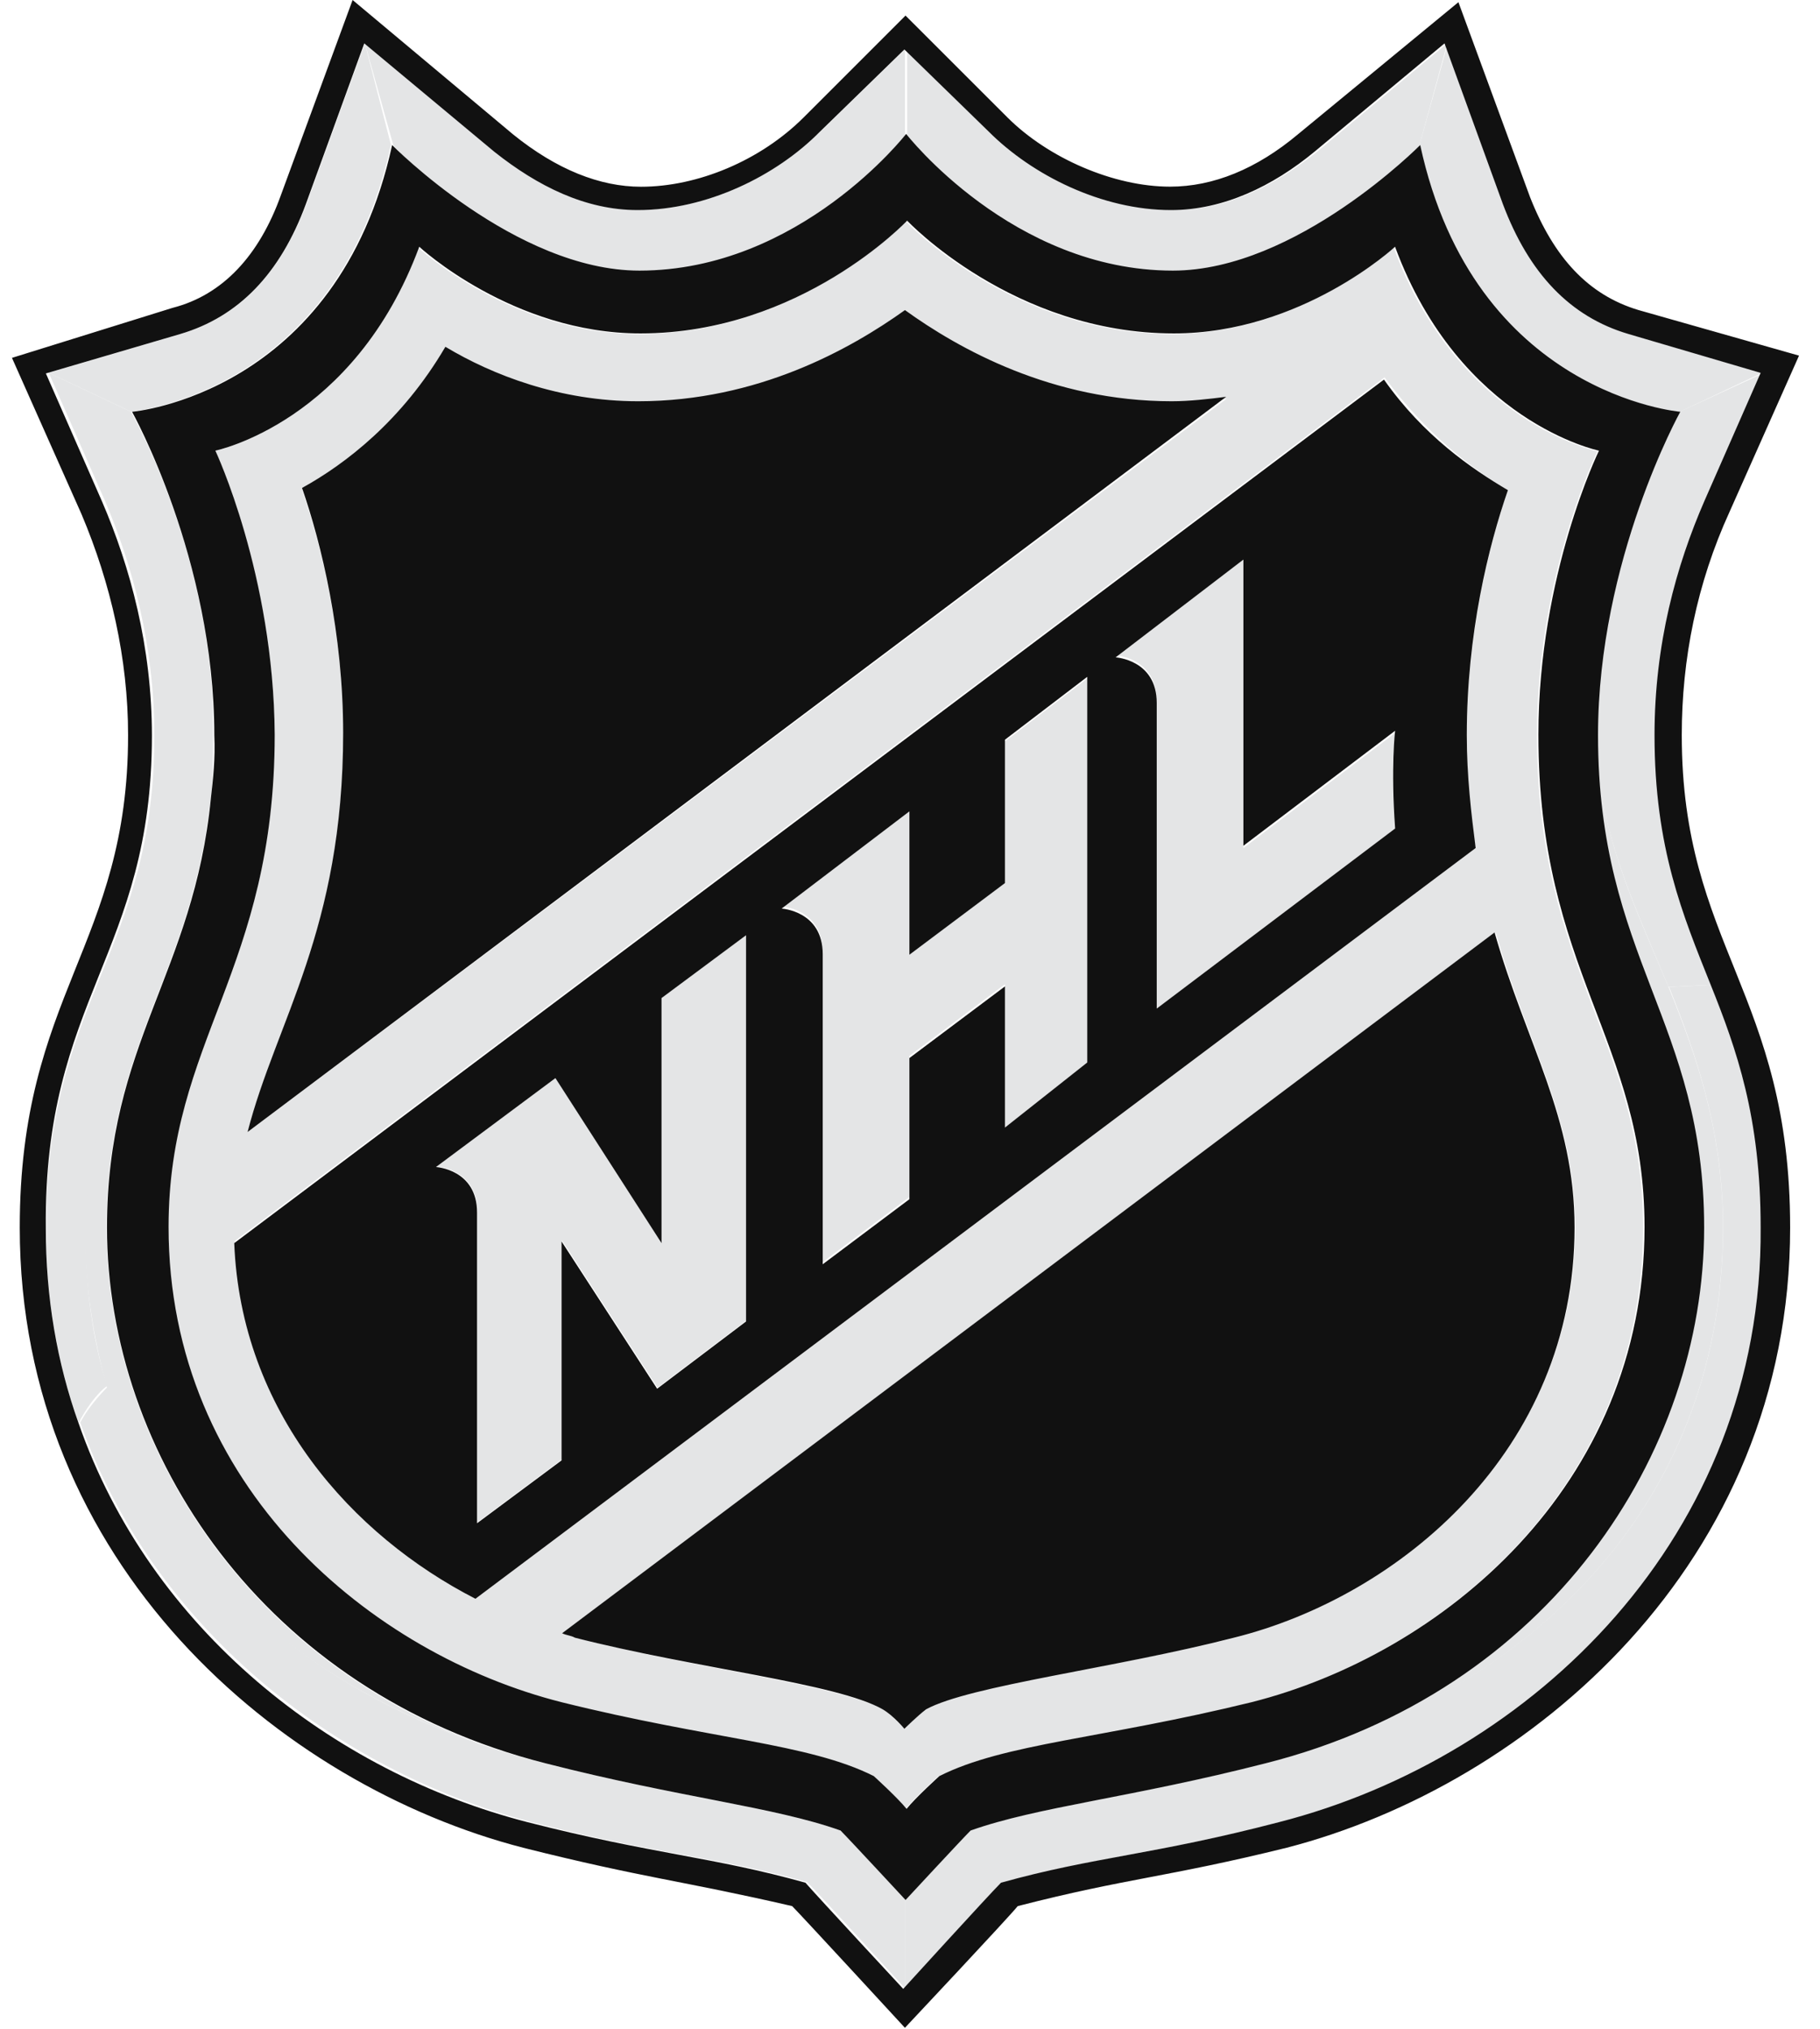 <svg width="61" height="68" viewBox="0 0 61 68" fill="none" xmlns="http://www.w3.org/2000/svg">
<g id="Logos 11">
<path id="path6" d="M3.567 41.142C3.567 34.959 6.472 32.631 7.05 26.745C6.249 31.905 2.841 36.058 2.841 41.142C2.841 43.097 3.138 44.848 3.567 46.45C5.672 53.584 12.078 57.496 18.188 59.096C8.801 56.694 3.567 48.704 3.567 41.142ZM57.747 41.142C57.747 37.939 56.872 35.405 55.922 33.077C54.767 30.32 53.519 27.769 53.519 24.64C53.519 32.128 57.077 34.306 57.077 41.142C57.077 48.704 51.917 56.694 42.455 59.096C50.987 56.917 57.747 50.66 57.747 41.142Z" fill="#E4E5E6"/>
<path id="path8" d="M54.616 11.197C52.661 10.619 51.263 9.167 50.407 6.839L48.526 1.456L47.575 4.865C49.456 13.227 56.292 13.805 56.292 13.805L59.049 12.501L54.616 11.197ZM22.189 41.648L18.631 36.117L14.627 39.097C14.627 39.097 16.005 39.171 16.005 40.625V51.017L18.836 48.912V41.574L22.039 46.509L25.019 44.255V31.329L22.188 33.434V41.648H22.189ZM33.681 29.58L30.479 31.982V27.177L26.195 30.38C26.195 30.38 27.573 30.454 27.573 31.908V42.3L30.479 40.12V35.39L33.681 32.987V37.792L36.438 35.763V22.744L33.681 24.849V29.58ZM41.671 28.425V18.759L37.388 21.962C37.388 21.962 38.765 22.036 38.765 23.489V33.882L46.755 27.847C46.606 25.818 46.755 24.57 46.755 24.57L41.671 28.425Z" fill="#E4E5E6"/>
<path id="path19" d="M5.173 24.639C5.173 31.977 1.541 33.431 1.541 41.141C1.541 43.47 1.914 45.724 2.64 47.679C2.863 47.25 3.217 46.728 3.59 46.45C3.086 44.847 2.863 43.097 2.863 41.141C2.863 36.132 6.272 31.904 7.072 26.744C7.146 26.093 7.146 25.366 7.146 24.639C7.221 18.753 4.389 13.8 4.389 13.8L1.634 12.496L3.515 16.78C4.446 18.959 5.173 21.659 5.173 24.639Z" fill="#E4E5E6"/>
<path id="path30" d="M53.518 24.639C53.518 27.768 54.748 30.245 55.921 33.076L57.449 33.002C56.498 30.674 55.568 28.419 55.568 24.639C55.568 21.659 56.294 18.978 57.244 16.78L59.125 12.496L56.294 13.8C56.294 13.8 53.518 18.753 53.518 24.639Z" fill="#E4E5E6"/>
<path id="path45" d="M28.152 61.347C25.898 60.547 22.77 60.248 18.262 59.094C12.079 57.566 5.764 53.562 3.64 46.447C3.267 46.821 2.914 47.248 2.69 47.677C5.093 54.511 11.201 59.318 17.739 61.049C21.948 62.148 23.922 62.204 27.052 63.078C27.48 63.507 30.329 66.636 30.329 66.636V63.656C30.332 63.676 28.451 61.571 28.152 61.347Z" fill="#E4E5E6"/>
<path id="path68" d="M18.768 57.069C23.778 58.298 27.056 58.447 29.236 59.546C29.236 59.546 30.036 60.272 30.335 60.645C30.632 60.272 31.434 59.546 31.434 59.546C33.614 58.447 36.891 58.316 41.902 57.069C48.235 55.467 55.07 49.88 55.07 41.144C55.07 34.887 51.512 32.558 51.512 24.642C51.512 19.259 53.542 15.124 53.542 15.124C53.542 15.124 48.885 14.174 46.707 8.29C46.707 8.29 43.578 11.195 39.295 11.195C33.912 11.195 30.355 7.415 30.355 7.415C30.355 7.415 26.798 11.195 21.415 11.195C17.131 11.195 14.003 8.29 14.003 8.29C11.823 14.175 7.168 15.124 7.168 15.124C7.168 15.124 9.198 19.278 9.198 24.642C9.198 32.576 5.64 34.885 5.64 41.144C5.619 49.935 12.454 55.467 18.768 57.069ZM52.796 41.144C52.796 48.556 46.91 53.437 41.379 54.889C37.374 55.914 32.588 56.417 31.061 57.292C30.688 57.515 30.335 57.944 30.335 57.944C30.335 57.944 29.906 57.515 29.609 57.292C28.157 56.491 23.276 55.914 19.291 54.889C19.142 54.815 18.992 54.815 18.862 54.74L50.133 31.255C51.194 35.035 52.796 37.438 52.796 41.144ZM50.542 16.429C49.89 18.31 49.164 21.309 49.164 24.643C49.164 26.021 49.239 27.324 49.463 28.424L15.937 53.586C11.728 51.406 8.077 47.253 7.872 41.591L46.407 12.647C47.785 14.528 49.313 15.702 50.542 16.429ZM11.503 24.642C11.503 21.233 10.777 18.309 10.126 16.428C11.578 15.627 13.479 14.174 14.931 11.697C16.533 12.572 18.785 13.522 21.394 13.522C25.398 13.522 28.527 11.771 30.334 10.468C32.159 11.771 35.269 13.522 39.274 13.522C39.925 13.522 40.503 13.448 41.099 13.373L8.3 37.941C9.251 34.233 11.503 31.179 11.503 24.642Z" fill="#E4E5E6"/>
<path id="path83" d="M21.393 9.141C26.775 9.141 30.333 4.559 30.333 4.559V1.654L27.501 4.41C26.049 5.862 23.721 7.036 21.393 7.036C19.642 7.036 17.984 6.235 16.588 5.08L12.23 1.449L13.18 4.857C13.104 4.857 17.239 9.141 21.393 9.141Z" fill="#E4E5E6"/>
<path id="path98" d="M57.75 41.142C57.75 50.659 50.989 56.916 42.402 59.096C37.895 60.251 34.766 60.548 32.512 61.35C32.215 61.647 30.332 63.678 30.332 63.678V66.658C30.332 66.658 33.238 63.53 33.61 63.101C36.738 62.226 38.695 62.15 42.923 61.071C51.434 58.892 59.145 51.48 59.145 41.143C59.145 37.437 58.344 35.183 57.468 33.003L55.94 33.078C56.874 35.405 57.75 37.939 57.75 41.142Z" fill="#E4E5E6"/>
<path id="path113" d="M39.269 9.141C43.422 9.141 47.557 4.932 47.557 4.932L48.508 1.449L44.15 5.08C42.698 6.235 41.096 7.036 39.345 7.036C37.017 7.036 34.688 5.881 33.236 4.41L30.405 1.653V4.503C30.329 4.56 33.886 9.141 39.269 9.141Z" fill="#E4E5E6"/>
<path id="path128" d="M13.103 4.857L12.228 1.449L10.273 6.831C9.398 9.16 8.019 10.612 6.064 11.189L1.63 12.494L4.387 13.797C4.367 13.797 11.278 13.22 13.103 4.857Z" fill="#E4E5E6"/>
<path id="path130" d="M8.298 37.94L41.097 13.299C40.519 13.373 39.867 13.448 39.272 13.448C35.267 13.448 32.138 11.697 30.331 10.393C28.506 11.697 25.396 13.448 21.392 13.448C18.766 13.448 16.512 12.573 14.928 11.623C13.476 14.1 11.575 15.553 10.123 16.354C10.775 18.234 11.501 21.233 11.501 24.567C11.501 31.178 9.248 34.232 8.298 37.94ZM18.84 54.739C18.989 54.813 19.139 54.813 19.269 54.888C23.274 55.913 28.06 56.416 29.587 57.29C29.96 57.513 30.313 57.942 30.313 57.942C30.313 57.942 30.742 57.513 31.039 57.29C32.491 56.49 37.372 55.913 41.357 54.888C46.888 53.51 52.774 48.63 52.774 41.143C52.774 37.437 51.172 35.034 50.093 31.252L18.84 54.739ZM4.293 24.64C4.293 31.7 0.662 33.302 0.662 41.143C0.662 52.411 9.379 59.823 17.535 61.928C21.614 62.953 22.844 63.027 26.55 63.884C26.848 64.181 30.33 67.963 30.33 67.963C30.33 67.963 33.813 64.257 34.111 63.884C37.817 62.933 39.046 62.933 43.125 61.928C51.264 59.823 59.999 52.411 59.999 41.143C59.999 33.283 56.367 31.7 56.367 24.64C56.367 22.089 56.87 19.555 57.969 17.153L60.297 11.919L54.915 10.391C53.238 9.888 52.084 8.64 51.283 6.61L48.881 0.073L43.498 4.505C42.12 5.66 40.667 6.256 39.214 6.256C37.334 6.256 35.135 5.306 33.758 3.928L30.35 0.522L26.941 3.93C25.489 5.383 23.384 6.259 21.484 6.259C20.107 6.259 18.653 5.681 17.201 4.508L11.818 0L9.416 6.537C8.69 8.567 7.46 9.89 5.784 10.318L0.401 11.994L2.73 17.228C3.716 19.556 4.293 22.089 4.293 24.64ZM6.044 11.194C7.999 10.617 9.397 9.164 10.253 6.836L12.209 1.454L16.566 5.085C18.019 6.24 19.621 7.041 21.372 7.041C23.7 7.041 26.028 5.886 27.48 4.415L30.312 1.658L33.143 4.415C34.595 5.867 36.923 7.041 39.252 7.041C41.002 7.041 42.66 6.24 44.057 5.085L48.415 1.454L50.37 6.836C51.245 9.164 52.624 10.617 54.579 11.194L59.011 12.497L57.13 16.781C56.18 18.96 55.454 21.586 55.454 24.64C55.454 28.421 56.404 30.675 57.335 33.003C58.209 35.183 59.011 37.435 59.011 41.143C59.086 51.461 51.375 58.893 42.864 61.071C38.654 62.17 36.68 62.226 33.55 63.1C33.122 63.529 30.273 66.658 30.273 66.658C30.273 66.658 27.367 63.529 26.996 63.1C23.867 62.226 21.91 62.15 17.683 61.071C11.145 59.394 5.037 54.608 2.634 47.699C1.908 45.669 1.535 43.489 1.535 41.161C1.461 33.45 5.092 31.998 5.092 24.659C5.092 21.679 4.366 18.998 3.416 16.799L1.538 12.516L6.044 11.194ZM15.935 53.584L49.459 28.422C49.311 27.267 49.162 26.02 49.162 24.642C49.162 21.233 49.888 18.309 50.54 16.428C49.311 15.702 47.709 14.603 46.386 12.722L7.851 41.664C8.075 47.326 11.8 51.461 15.935 53.584ZM41.674 18.755V28.347L46.759 24.492C46.759 24.492 46.611 25.721 46.759 27.769L38.77 33.803V23.56C38.77 22.108 37.392 22.032 37.392 22.032L41.674 18.755ZM30.48 27.193V31.998L33.683 29.596V24.791L36.44 22.685V35.611L33.683 37.791V33.059L30.48 35.461V40.192L27.575 42.372V31.98C27.575 30.527 26.197 30.452 26.197 30.452L30.48 27.193ZM18.616 36.133L22.173 41.664V33.45L25.005 31.345V44.29L22.025 46.544L18.822 41.609V48.946L15.99 51.052V40.641C15.99 39.189 14.613 39.113 14.613 39.113L18.616 36.133ZM7.069 26.746C6.491 32.631 3.586 34.96 3.586 41.143C3.586 48.705 8.82 56.694 18.281 59.097C22.789 60.252 25.918 60.549 28.172 61.351C28.469 61.648 30.351 63.679 30.351 63.679C30.351 63.679 32.232 61.65 32.531 61.351C34.785 60.55 37.914 60.252 42.421 59.097C51.939 56.694 57.117 48.705 57.117 41.143C57.117 34.232 53.56 32.128 53.56 24.64C53.56 18.755 56.317 13.801 56.317 13.801C56.317 13.801 49.406 13.223 47.6 4.861C47.6 4.861 43.446 9.07 39.311 9.07C33.929 9.07 30.371 4.488 30.371 4.488C30.371 4.488 26.814 9.07 21.431 9.07C17.278 9.07 13.143 4.861 13.143 4.861C11.318 13.223 4.426 13.801 4.426 13.801C4.426 13.801 7.183 18.736 7.183 24.64C7.218 25.442 7.143 26.094 7.069 26.746ZM7.218 15.104C7.218 15.104 11.874 14.154 14.052 8.27C14.052 8.27 17.181 11.175 21.465 11.175C26.847 11.175 30.404 7.395 30.404 7.395C30.404 7.395 33.962 11.175 39.344 11.175C43.628 11.175 46.757 8.27 46.757 8.27C48.936 14.155 53.592 15.104 53.592 15.104C53.592 15.104 51.562 19.258 51.562 24.622C51.562 32.556 55.119 34.865 55.119 41.124C55.119 49.841 48.285 55.447 41.952 57.049C36.942 58.278 33.663 58.427 31.484 59.526C31.484 59.526 30.683 60.252 30.385 60.625C30.086 60.252 29.285 59.526 29.285 59.526C27.106 58.427 23.829 58.297 18.818 57.049C12.485 55.447 5.65 49.86 5.65 41.124C5.65 34.867 9.207 32.538 9.207 24.622C9.173 19.258 7.218 15.104 7.218 15.104Z" fill="#111111"/>
</g>
</svg>
